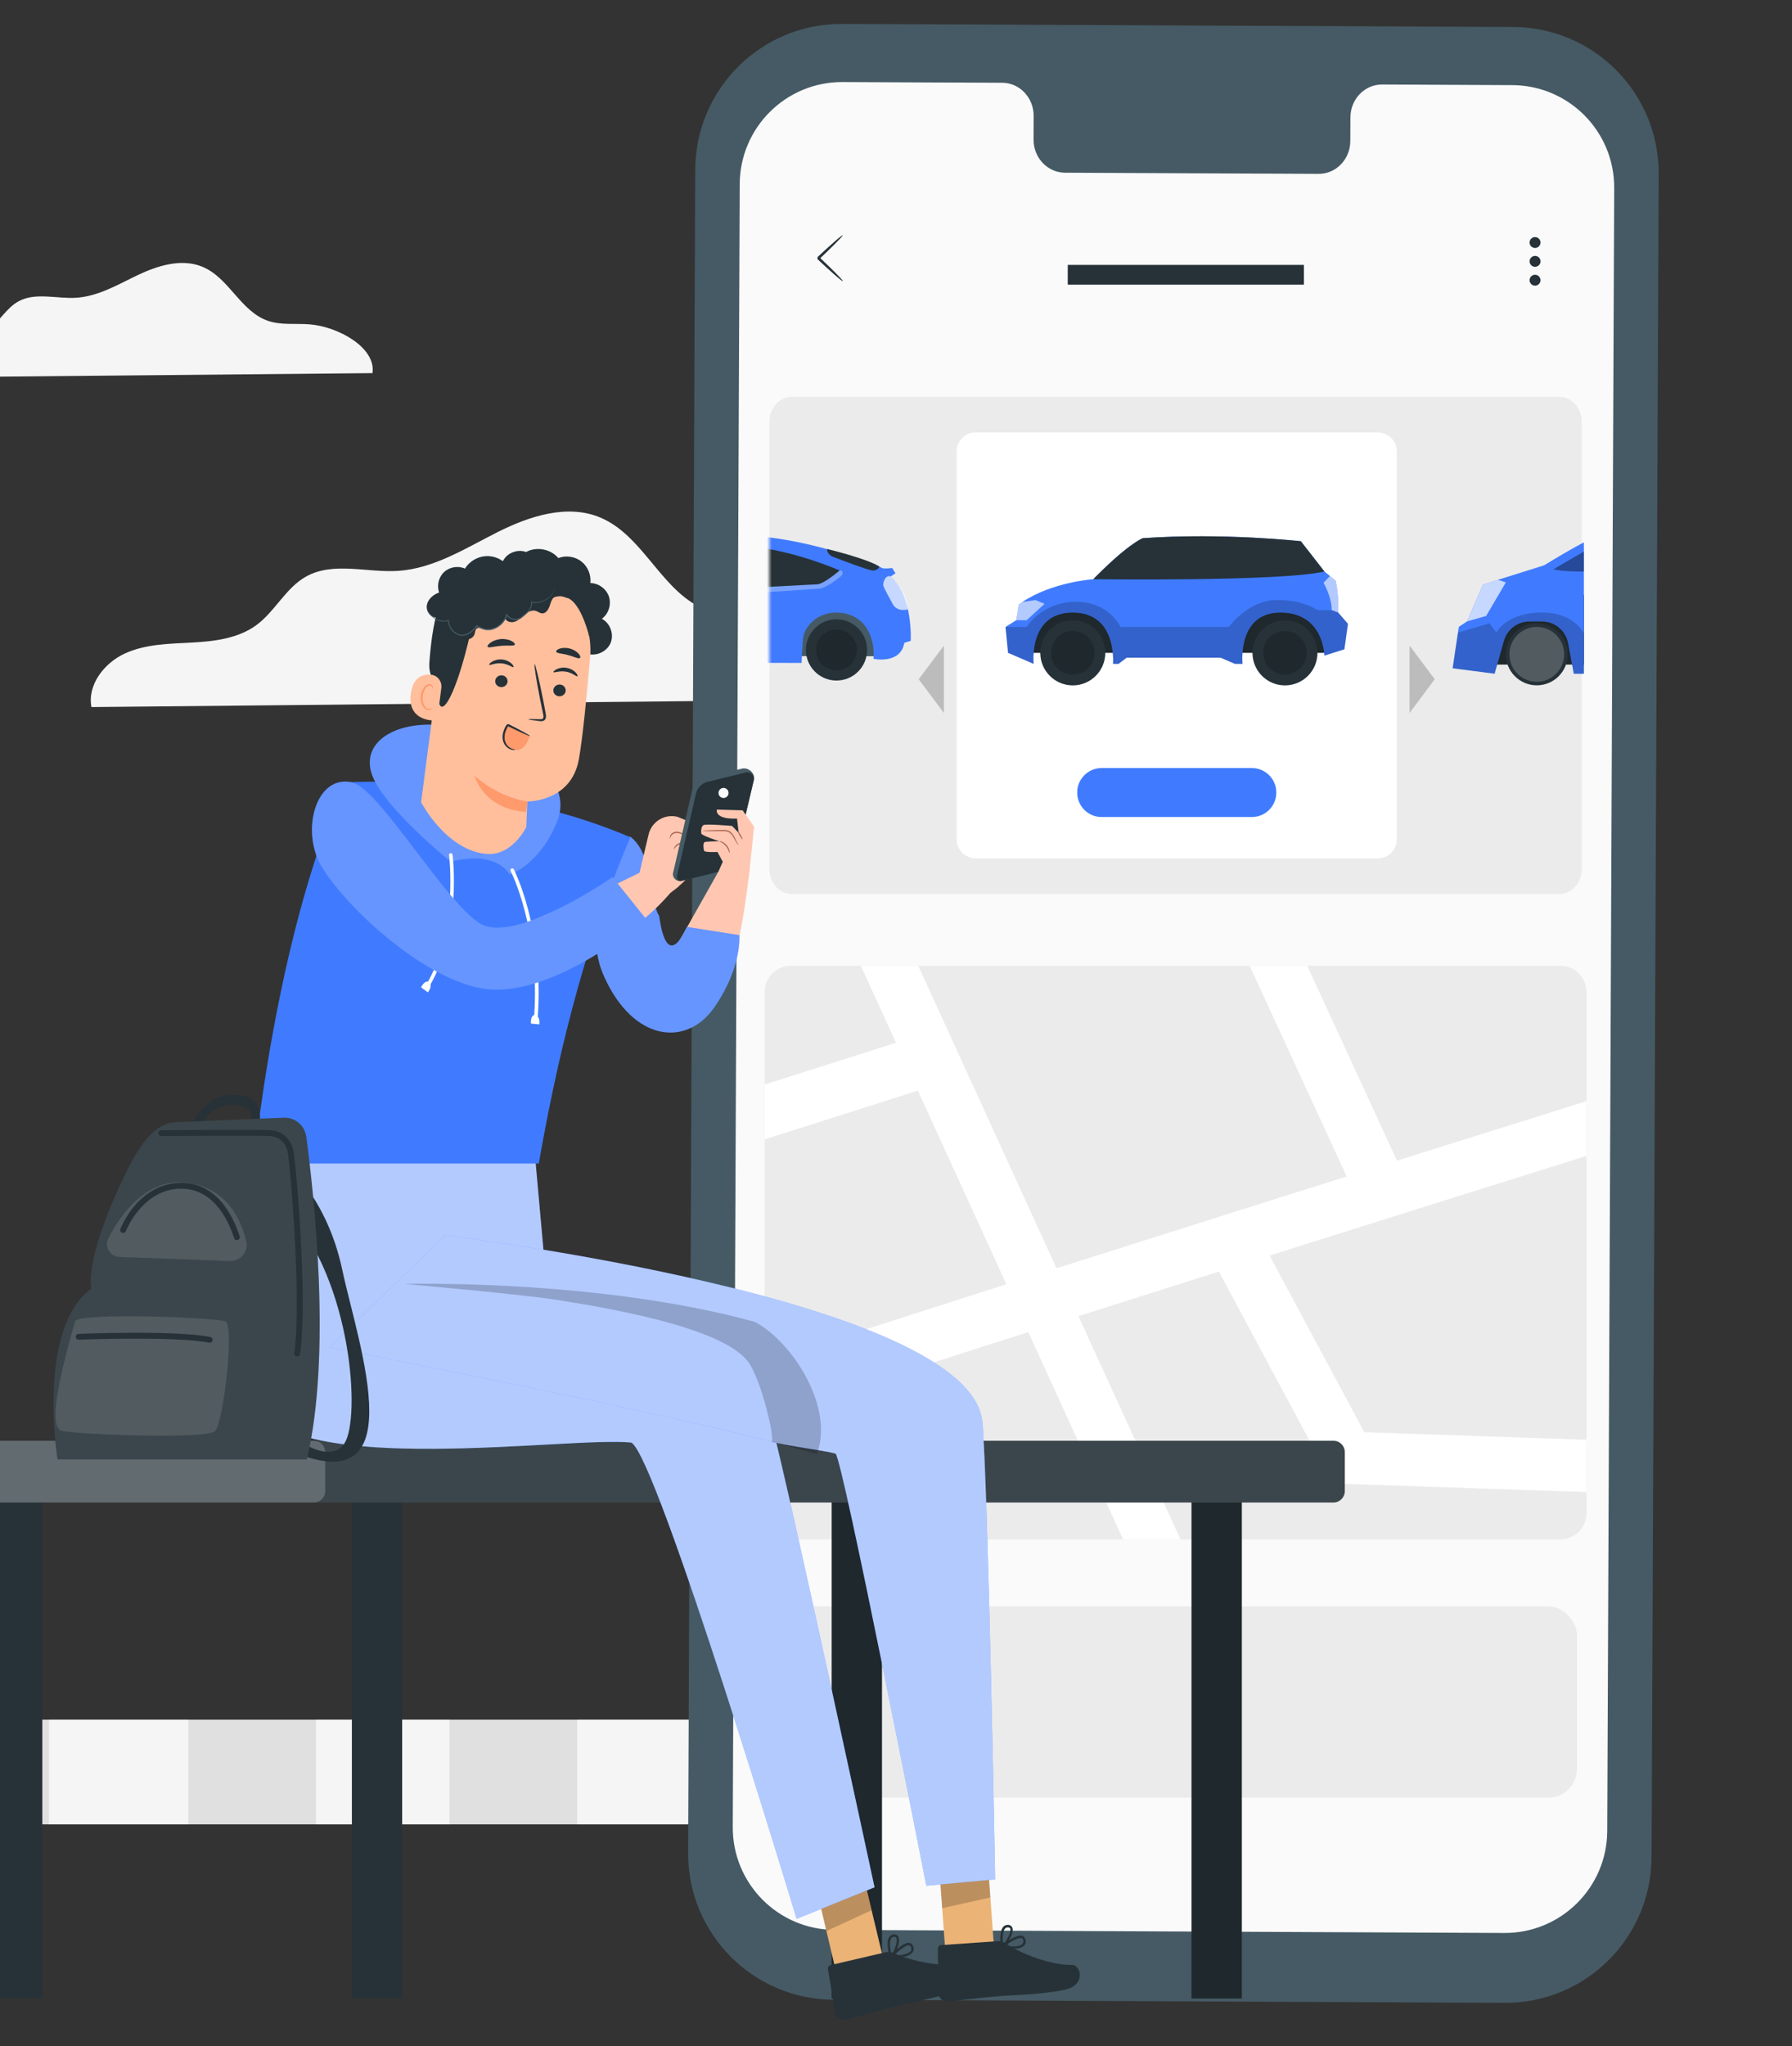 <svg width="375" height="428" viewBox="0 0 375 428" fill="none" xmlns="http://www.w3.org/2000/svg">
<rect x="0" y="0" width="375" height="428" fill="#333333" stroke="none"/>
<path d="M242.688 112.237C243.17 108.698 238.184 105.794 234.431 105.486C232.647 105.341 230.785 105.611 229.088 105.023C225.413 103.74 223.947 99.004 220.368 97.489C217.687 96.361 214.61 97.364 212.006 98.676C209.411 99.978 206.845 101.627 203.942 101.811C201.415 101.975 198.675 101.039 196.467 102.274C194.817 103.19 193.959 105.09 192.444 106.209C190.959 107.299 189.03 107.53 187.188 107.637C185.345 107.733 183.445 107.752 181.767 108.524C180.088 109.296 178.699 111.061 179.056 112.874L242.688 112.247V112.237Z" fill="#F5F5F5"/>
<path d="M258.683 362.656C258.966 359.28 258.503 354.913 254.568 353.612C247.906 351.409 243.958 346.244 244.177 340.408C244.395 334.56 237.387 328.879 232.127 334.354C226.867 339.828 227.574 330.141 220.566 327.784C213.557 325.426 207.616 331.146 209.532 336.363C211.448 341.58 204.529 344.84 196.247 340.408C187.966 335.964 178.848 344.041 180.61 350.366C182.372 356.691 180.931 357.387 175.684 355.287C171.453 353.587 164.522 357.155 163.75 362.668H258.683V362.656Z" fill="#E0E0E0"/>
<path d="M255.514 44.481C255.514 41.337 258.06 38.774 261.211 38.774C261.777 38.774 262.33 38.864 262.844 39.019C262.767 38.452 262.716 37.859 262.716 37.267C262.716 30.594 268.117 25.196 274.766 25.196C275.524 25.196 276.27 25.273 276.99 25.402C278.842 22.362 282.173 20.327 285.98 20.327C291.754 20.327 296.435 24.977 296.512 30.735C296.576 30.735 296.628 30.735 296.692 30.735C302.054 30.735 306.401 35.09 306.401 40.461C306.401 45.833 302.054 50.187 296.692 50.187H261.044C257.97 50.097 255.514 47.585 255.514 44.481Z" fill="#F5F5F5"/>
<path d="M-126.987 364.923V381.592H341.85V364.923C341.85 362.025 339.831 359.693 336.937 359.693H-122.087C-124.981 359.693 -127 362.025 -127 364.923H-126.987Z" fill="#E0E0E0"/>
<path d="M315.127 359.693H285.973V381.592H315.127V359.693Z" fill="#F5F5F5"/>
<path d="M259.25 359.693H231.318V381.592H259.25V359.693Z" fill="#F5F5F5"/>
<path d="M204.595 359.693H175.441V381.592H204.595V359.693Z" fill="#F5F5F5"/>
<path d="M148.718 359.693H120.786V381.592H148.718V359.693Z" fill="#F5F5F5"/>
<path d="M94.063 359.693H66.131V381.592H94.063V359.693Z" fill="#F5F5F5"/>
<path d="M39.408 359.693H10.255V381.592H39.408V359.693Z" fill="#F5F5F5"/>
<path d="M183.196 146.267C184.453 137.152 171.583 129.645 161.913 128.874C157.305 128.505 152.512 129.209 148.138 127.684C138.67 124.383 134.9 112.151 125.649 108.264C118.745 105.348 110.802 107.945 104.099 111.313C97.412 114.681 90.793 118.921 83.302 119.407C76.8 119.826 69.728 117.413 64.048 120.596C59.808 122.959 57.579 127.852 53.675 130.734C49.854 133.549 44.86 134.152 40.117 134.404C35.375 134.655 30.465 134.705 26.141 136.683C21.818 138.66 18.248 143.234 19.137 147.893L183.179 146.267H183.196Z" fill="#F5F5F5"/>
<path d="M77.947 78.046C78.727 72.696 70.737 68.29 64.733 67.838C61.872 67.622 58.896 68.035 56.18 67.14C50.302 65.202 47.961 58.023 42.217 55.742C37.93 54.031 32.999 55.555 28.837 57.532C24.685 59.508 20.575 61.996 15.925 62.282C11.887 62.528 7.497 61.111 3.969 62.98C1.337 64.367 -0.047 67.238 -2.471 68.93C-4.843 70.582 -7.944 70.936 -10.889 71.083C-13.833 71.231 -16.882 71.26 -19.566 72.421C-22.25 73.581 -24.467 76.266 -23.915 79L77.936 78.046H77.947Z" fill="#F5F5F5"/>
<path d="M314.878 418.922L174.448 418.278C157.555 418.204 143.926 404.447 144 387.553L145.49 35.472C145.564 18.567 159.319 4.926 176.223 5L316.653 5.645C333.546 5.719 347.175 19.475 347.101 36.37L345.611 388.461C345.537 405.366 331.782 419.007 314.878 418.922Z" fill="#455A64"/>
<path d="M316.452 17.806L289.226 17.679C285.571 17.658 282.602 20.743 282.591 24.557L282.57 29.491C282.56 33.306 279.58 36.391 275.936 36.37L222.868 36.127C219.212 36.106 216.265 32.999 216.286 29.185L216.307 24.251C216.317 20.437 213.38 17.32 209.725 17.309L200.153 17.267L176.319 17.161C164.486 17.108 154.851 26.66 154.798 38.493L153.34 382.153C153.287 393.987 162.838 403.612 174.66 403.665L314.815 404.31C326.647 404.362 336.283 394.811 336.335 382.977L337.793 39.318C337.846 27.484 328.295 17.859 316.473 17.806H316.452Z" fill="#FAFAFA"/>
<path d="M176.34 58.79C176.234 58.896 173.878 56.846 171.068 54.205C171.068 53.402 171.068 53.983 171.068 53.803H171.078L171.099 53.772L171.131 53.74L171.194 53.676L171.321 53.55L171.585 53.307C171.754 53.148 171.923 52.99 172.092 52.831C172.42 52.525 172.747 52.229 173.064 51.944C173.645 51.426 174.195 50.94 174.723 50.464C175.674 49.63 176.297 49.154 176.35 49.207C176.403 49.26 175.875 49.852 174.987 50.75C174.48 51.246 173.962 51.764 173.413 52.313L172.473 53.222L171.966 53.697L171.712 53.941L171.585 54.067L171.522 54.131L171.49 54.162H171.469V54.184H171.459C171.459 54.014 171.459 54.585 171.459 53.793C174.269 56.445 176.466 58.674 176.361 58.78L176.34 58.79Z" fill="#263238"/>
<path d="M322.368 50.728C322.368 51.362 321.851 51.87 321.227 51.87C320.604 51.87 320.086 51.352 320.086 50.728C320.086 50.105 320.604 49.587 321.227 49.587C321.851 49.587 322.368 50.105 322.368 50.728Z" fill="#263238"/>
<path d="M322.041 53.856C322.485 54.3 322.485 55.029 322.041 55.473C321.597 55.917 320.868 55.917 320.425 55.473C319.981 55.029 319.981 54.3 320.425 53.856C320.868 53.413 321.597 53.413 322.041 53.856Z" fill="#263238"/>
<path d="M322.368 58.611C322.368 59.245 321.851 59.752 321.227 59.752C320.604 59.752 320.086 59.234 320.086 58.611C320.086 57.987 320.604 57.47 321.227 57.47C321.851 57.47 322.368 57.987 322.368 58.611Z" fill="#263238"/>
<path d="M272.861 55.409H223.438V59.53H272.861V55.409Z" fill="#263238"/>
<path d="M332 207.509V316.48C332 319.53 329.53 322 326.491 322H165.52C162.47 322 160 319.53 160 316.48V207.509C160 204.47 162.47 202 165.52 202H326.491C329.53 202 332 204.47 332 207.509Z" fill="#EBEBEB"/>
<path d="M332 241.774C310.061 248.638 287.412 255.754 265.681 262.618L285.499 299.572L332 301.146V312.087L278.842 310.283L255.067 265.973C244.945 269.176 235.096 272.301 225.674 275.285L247.044 322H235.031L215.18 278.63C192.848 285.745 173.598 291.954 160 296.435V284.937C164.001 283.625 168.472 282.16 173.369 280.575C183.753 277.209 196.204 273.209 210.6 268.618L192.083 228.123L160 238.32V226.855L187.503 218.111L180.135 202H192.148L221.094 265.274C232.484 261.656 244.934 257.71 258.412 253.458C266.25 250.988 274.087 248.507 281.816 246.081L261.506 202H273.552L292.331 242.769C306.454 238.331 319.954 234.101 332 230.32V241.774Z" fill="white"/>
<rect x="159" y="336" width="171" height="40" rx="6" fill="#EBEBEB"/>
<path d="M326.279 83H165.721C163.114 83 161 85.348 161 88.245V181.755C161 184.652 163.114 187 165.721 187H326.279C328.886 187 331 184.652 331 181.755V88.245C331 85.348 328.886 83 326.279 83Z" fill="#EBEBEB"/>
<path d="M288.357 90.463H204.135C201.958 90.463 200.193 92.231 200.193 94.411V175.578C200.193 177.759 201.958 179.527 204.135 179.527H288.357C290.534 179.527 292.299 177.759 292.299 175.578V94.411C292.299 92.231 290.534 90.463 288.357 90.463Z" fill="white"/>
<path d="M213.416 136.546H277.69L276.401 125.003L257.882 121.033L240.674 124.038L219.946 126.077L214.802 131.979L213.416 136.546Z" fill="#263238"/>
<path opacity="0.2" d="M213.416 136.546H277.69L276.401 125.003L257.882 121.033L240.674 124.038L219.946 126.077L214.802 131.979L213.416 136.546Z" fill="black"/>
<path d="M231.296 136.546C231.296 140.311 228.252 143.359 224.495 143.359C220.737 143.359 217.694 140.311 217.694 136.546C217.694 132.782 220.737 129.734 224.495 129.734C228.252 129.734 231.296 132.782 231.296 136.546Z" fill="#263238"/>
<path opacity="0.2" d="M224.494 141.103C227.006 141.103 229.043 139.063 229.043 136.547C229.043 134.03 227.006 131.99 224.494 131.99C221.982 131.99 219.946 134.03 219.946 136.547C219.946 139.063 221.982 141.103 224.494 141.103Z" fill="black"/>
<path d="M275.697 136.546C275.697 140.311 272.654 143.359 268.896 143.359C265.138 143.359 262.095 140.311 262.095 136.546C262.095 132.782 265.138 129.734 268.896 129.734C272.654 129.734 275.697 132.782 275.697 136.546Z" fill="#263238"/>
<path opacity="0.2" d="M268.896 141.103C271.408 141.103 273.444 139.063 273.444 136.547C273.444 134.03 271.408 131.99 268.896 131.99C266.384 131.99 264.347 134.03 264.347 136.547C264.347 139.063 266.384 141.103 268.896 141.103Z" fill="black"/>
<path d="M282.076 130.482L281.329 135.808L277.148 137.131C277.148 137.131 277.04 128.127 267.943 128.127C258.846 128.127 260.016 138.856 260.016 138.856H258.424L255.424 137.565H235.779L234.068 138.856H232.909C232.909 138.856 233.873 128.127 224.495 128.127C215.116 128.127 216.308 138.856 216.308 138.856L210.947 136.546L210.416 131.132L212.658 129.733L213.199 126.446C213.438 126.262 213.687 126.088 213.936 125.925C220.206 121.716 228.783 121.152 228.783 121.152C236.158 113.634 239.147 112.571 239.147 112.571C256.074 111.389 272.221 113.211 272.221 113.211L277.148 119.536L278.307 120.479L279.509 121.467C280.256 124.906 280.04 128.127 280.04 128.127L282.076 130.482Z" fill="#407BFF"/>
<path opacity="0.6" d="M218.592 126.294L214.834 129.733H212.658L213.199 126.446C213.437 126.262 213.687 126.088 213.936 125.926L216.665 125.513L218.592 126.294Z" fill="white"/>
<path opacity="0.6" d="M280.039 128.128L278.675 127.618C278.675 124.765 276.964 121.901 276.964 121.901L278.307 120.48L279.509 121.467C280.256 124.906 280.039 128.128 280.039 128.128Z" fill="white"/>
<path d="M277.148 119.536C268.235 121.673 228.783 121.152 228.783 121.152C229.01 120.924 229.227 120.697 229.454 120.48C233.515 116.401 236.158 114.383 237.642 113.418C238.67 112.734 239.147 112.571 239.147 112.571C256.074 111.389 272.221 113.211 272.221 113.211L277.148 119.536Z" fill="#263238"/>
<path opacity="0.2" d="M282.076 130.482L281.329 135.809L277.148 137.132C277.148 137.132 277.04 128.128 267.943 128.128C258.846 128.128 260.016 138.857 260.016 138.857H258.424L255.424 137.566H235.779L234.068 138.857H232.909C232.909 138.857 233.873 128.128 224.495 128.128C215.116 128.128 216.308 138.857 216.308 138.857L210.947 136.546L210.416 131.133H214.835C214.835 131.133 218.051 125.872 225.123 125.872C232.195 125.872 234.469 131.133 234.469 131.133H257.146C257.146 131.133 261.001 125.796 266.676 125.514C272.351 125.232 275.697 127.618 275.697 127.618H278.675L280.04 128.128L282.076 130.482Z" fill="black"/>
<path d="M331.448 124.439V138.998H309.269C309.269 138.998 310.742 134.018 311.89 130.634C312.453 128.952 312.941 127.65 313.125 127.553C316.059 125.947 322.947 124.982 331.448 124.439Z" fill="#263238"/>
<path opacity="0.2" d="M331.448 124.439V138.998H309.269C309.269 138.998 310.742 134.018 311.89 130.634C312.453 128.952 312.941 127.65 313.125 127.553C316.059 125.947 322.947 124.982 331.448 124.439Z" fill="black"/>
<path d="M321.593 143.348C325.17 143.348 328.069 140.443 328.069 136.86C328.069 133.277 325.17 130.373 321.593 130.373C318.016 130.373 315.117 133.277 315.117 136.86C315.117 140.443 318.016 143.348 321.593 143.348Z" fill="#263238"/>
<path opacity="0.2" d="M321.593 142.599C324.757 142.599 327.322 140.029 327.322 136.86C327.322 133.69 324.757 131.121 321.593 131.121C318.429 131.121 315.864 133.69 315.864 136.86C315.864 140.029 318.429 142.599 321.593 142.599Z" fill="white"/>
<path d="M323.12 118.245C326.293 116.303 329.033 114.719 331.448 113.439V140.918H329.336L328.979 138.997L328.156 134.56C327.669 131.903 325.362 129.983 322.665 129.983H320.077C317.576 129.983 315.388 131.642 314.706 134.051L313.309 138.997L312.767 140.918L303.984 139.778L305.1 132.304L305.273 131.122L306.984 129.983L310.341 122.259L313.46 121.282L323.12 118.245Z" fill="#407BFF"/>
<path opacity="0.7" d="M315.117 121.825L310.991 128.833L306.995 129.983L310.352 122.259L313.471 121.282C314.446 121.565 315.117 121.825 315.117 121.825Z" fill="white"/>
<path opacity="0.4" d="M331.448 115.359V119.547C329.163 119.579 326.932 119.46 325.015 119.113C325.015 119.113 328.113 117.258 331.448 115.359Z" fill="black"/>
<path opacity="0.2" d="M331.448 132.478V140.918H329.336L328.979 138.998L328.156 134.561C327.669 131.903 325.362 129.983 322.665 129.983H320.077C317.576 129.983 315.388 131.643 314.706 134.051L313.309 138.998L312.767 140.918L303.984 139.779L305.1 132.305L311.695 130.374L311.89 130.634L313.125 132.272C313.125 132.272 315.28 128.117 322.633 128.117C328.503 128.117 330.777 131.231 331.448 132.478Z" fill="black"/>
<path d="M261.976 170.891H230.527C227.701 170.891 225.416 168.602 225.416 165.771C225.416 162.94 227.701 160.651 230.527 160.651H261.976C264.803 160.651 267.088 162.94 267.088 165.771C267.088 168.602 264.803 170.891 261.976 170.891Z" fill="#407BFF"/>
<mask id="mask0_2_1844" style="mask-type:alpha" maskUnits="userSpaceOnUse" x="161" y="101" width="170" height="83">
<path d="M326.279 101H165.721C163.114 101 161 102.874 161 105.186V179.814C161 182.126 163.114 184 165.721 184H326.279C328.886 184 331 182.126 331 179.814V105.186C331 102.874 328.886 101 326.279 101Z" fill="white"/>
</mask>
<g mask="url(#mask0_2_1844)">
<path d="M111.195 137.148L182.962 137.261L182.978 126.64L111.212 126.527L111.195 137.148Z" fill="#455A64"/>
<path d="M186.716 118.815C186.716 118.815 184.92 119.016 184.602 118.812C183.881 118.347 168.173 112.018 154.675 112C143.85 111.985 134.103 114.858 124.621 121.186C124.621 121.186 113.077 122.46 108.568 125.839C107.513 126.451 105.362 128.86 106.183 134.337C106.705 137.831 109.306 137.978 112.858 137.899C112.858 137.899 111.536 127.29 120.992 128.101C129.026 128.791 127.488 138.598 127.488 138.598L167.742 138.66C167.742 138.66 167.919 134.304 168.089 133.248C168.43 131.134 171.057 127.671 175.962 128.185C181.341 128.75 183.131 133.659 182.787 137.802C182.787 137.802 188.462 139.029 189.229 134.463L190.582 134.042C190.582 134.042 191.103 124.572 186.375 120.589L187.391 119.914L186.716 118.813V118.815Z" fill="#407BFF"/>
<path d="M184.039 118.512C184.039 118.512 183.703 119.425 182.55 119.323C181.61 119.24 176.237 117.205 174.28 116.454C173.719 116.238 173.271 115.782 173.11 115.201C173.072 115.057 173.055 114.924 173.084 114.827C173.084 114.827 181.435 116.832 184.039 118.512Z" fill="#263238"/>
<g opacity="0.3">
<path d="M176.078 119.323C176.078 119.323 176.645 119.815 176.077 120.398C175.509 120.979 172.793 122.999 171.532 123.12C170.272 123.242 131.991 125.799 129.722 125.15C127.453 124.501 126.131 123.352 126.699 122.696L127.728 122.356L145.776 122.725L176.08 119.323H176.078Z" fill="white"/>
</g>
<g opacity="0.7">
<path d="M190.005 127.464C190.005 127.464 187.776 128.124 186.825 126.367C185.875 124.609 184.824 122.751 184.824 122.35C184.824 121.845 185.184 120.228 186.376 120.557C186.376 120.557 189.689 123.196 190.005 127.464Z" fill="white"/>
</g>
<path d="M175.7 119.323C175.7 119.323 172.353 122.236 170.903 122.233C169.453 122.232 131.235 124.551 129.534 123.863C127.833 123.175 126.948 122.612 126.948 122.612C126.948 122.612 139.419 113.63 153.952 114.062C164.617 114.378 175.7 119.322 175.7 119.322V119.323Z" fill="#263238"/>
<path d="M179.575 140.471C182.076 137.97 182.076 133.916 179.575 131.415C177.074 128.914 173.019 128.914 170.518 131.415C168.018 133.916 168.018 137.97 170.518 140.471C173.019 142.972 177.074 142.972 179.575 140.471Z" fill="#263238"/>
<path d="M175.054 131.678C172.698 131.675 170.79 133.583 170.785 135.939C170.781 138.289 172.683 140.203 175.039 140.208C177.396 140.211 179.304 138.303 179.309 135.953C179.312 133.597 177.41 131.683 175.054 131.679V131.678ZM171.631 135.941C171.634 134.054 173.165 132.521 175.052 132.524C176.939 132.527 178.465 134.065 178.462 135.952C178.459 137.839 176.928 139.365 175.041 139.362C173.154 139.359 171.628 137.828 171.631 135.941Z" fill="#1E282D"/>
<path d="M175.052 132.522C173.165 132.519 171.634 134.053 171.631 135.938C171.628 137.825 173.156 139.356 175.041 139.36C176.928 139.363 178.459 137.835 178.462 135.95C178.465 134.064 176.938 132.525 175.052 132.522Z" fill="#1E282D"/>
</g>
<path opacity="0.2" d="M192.251 142.074L197.525 149.126V135.034L192.251 142.074Z" fill="black"/>
<path opacity="0.2" d="M300.24 142.074L294.966 135.034V149.126L300.24 142.074Z" fill="black"/>
<path d="M184.562 307.805H174.044V418.01H184.562V307.805Z" fill="#263238"/>
<path opacity="0.2" d="M184.562 307.805H174.044V418.01H184.562V307.805Z" fill="black"/>
<path d="M259.863 307.805H249.344V418.01H259.863V307.805Z" fill="#263238"/>
<path opacity="0.2" d="M259.863 307.805H249.344V418.01H259.863V307.805Z" fill="black"/>
<path d="M84.156 307.805H73.638V418.01H84.156V307.805Z" fill="#263238"/>
<path d="M8.855 307.805H-1.664V418.01H8.855V307.805Z" fill="#263238"/>
<path d="M281.419 303.73V311.881C281.419 313.196 280.365 314.266 279.052 314.266H-11.619C-12.932 314.266 -14 313.196 -14 311.881V303.73C-14 302.429 -12.932 301.359 -11.619 301.359H279.052C280.365 301.359 281.419 302.429 281.419 303.73Z" fill="#263238"/>
<path opacity="0.1" d="M281.419 303.73V311.881C281.419 313.196 280.365 314.266 279.052 314.266H-11.619C-12.932 314.266 -14 313.196 -14 311.881V303.73C-14 302.429 -12.932 301.359 -11.619 301.359H279.052C280.365 301.359 281.419 302.429 281.419 303.73Z" fill="white"/>
<path opacity="0.2" d="M68.053 303.73V311.881C68.053 313.196 67 314.266 65.687 314.266H-11.619C-12.932 314.266 -14 313.196 -14 311.881V303.73C-14 302.429 -12.932 301.359 -11.619 301.359H65.687C67 301.359 68.053 302.429 68.053 303.73Z" fill="white"/>
<path d="M137.883 204.379L150.405 182.193L156.908 181.35C156.908 181.35 155.4 196.825 152.587 203.324C152.587 203.324 150.283 211.043 141.859 211.157C133.436 211.272 137.886 204.387 137.886 204.387L137.883 204.379Z" fill="#FFC7B1"/>
<path d="M131.774 174.917C136.808 178.528 135.947 188.652 137.928 191.546C139.665 204.021 143.718 193.863 143.718 193.863L154.721 195.6C154.721 195.6 155.348 202.226 149.509 210.656C143.671 219.101 132.549 217.856 126.442 204.309C120.336 190.762 131.789 174.917 131.789 174.917H131.774Z" fill="#407BFF"/>
<path d="M131.774 174.917C136.808 178.528 135.947 188.652 137.928 191.546C139.665 204.021 143.718 193.863 143.718 193.863L154.721 195.6C154.721 195.6 155.348 202.226 149.509 210.656C143.671 219.101 132.549 217.856 126.442 204.309C120.336 190.762 131.789 174.917 131.789 174.917H131.774Z" fill="white" fill-opacity="0.2"/>
<path d="M197.963 410.141L208.017 407.38L206.215 382.823L196.191 385.598L197.963 410.141Z" fill="#EBB376"/>
<path d="M208.627 406.037L196.98 406.843C196.578 406.843 196.25 407.186 196.265 407.604L196.34 416.899C196.414 417.899 197.278 418.674 198.276 418.615C202.342 418.272 204.263 417.899 209.387 417.496C212.529 417.272 218.77 417.123 223.03 416.123C227.289 415.138 226.187 410.946 224.311 410.991C219.827 411.065 213.557 408.604 210.474 406.5C209.938 406.142 209.297 405.978 208.642 406.023L208.627 406.037Z" fill="#263238"/>
<path d="M212.425 407.559C211.487 407.604 210.548 407.544 209.625 407.38C209.536 407.38 209.446 407.305 209.431 407.216C209.417 407.126 209.431 407.022 209.506 406.962C209.819 406.709 212.634 404.501 213.929 404.903C214.227 405.008 214.466 405.247 214.54 405.56C214.749 406.022 214.659 406.56 214.332 406.932C213.795 407.38 213.11 407.604 212.41 407.574L212.425 407.559ZM213.795 405.396C213.095 405.172 211.427 406.172 210.28 407.022C212.157 407.261 213.527 407.112 213.974 406.589C214.168 406.336 214.212 406.007 214.093 405.709C214.063 405.56 213.944 405.441 213.795 405.396Z" fill="#263238"/>
<path d="M209.685 407.38C209.685 407.38 209.625 407.409 209.581 407.394C209.506 407.365 209.461 407.29 209.432 407.215C209.432 407.126 208.97 404.112 209.938 403.023C210.206 402.74 210.564 402.59 210.951 402.62C211.383 402.605 211.755 402.889 211.874 403.292C212.187 404.411 210.787 406.693 209.804 407.38C209.759 407.394 209.715 407.394 209.67 407.38H209.685ZM210.832 403.142C210.638 403.142 210.459 403.247 210.325 403.396C209.744 404.038 209.789 405.768 209.878 406.738C210.712 405.917 211.591 404.202 211.427 403.456C211.398 403.321 211.293 403.157 210.951 403.142H210.832Z" fill="#263238"/>
<path opacity="0.2" d="M196.191 385.597L206.215 382.837L207.242 396.876L197.159 399.129L196.191 385.597Z" fill="black"/>
<path d="M184.842 409.781L175.354 414.108L172.941 403.903L169.694 390.177L179.152 385.835L182.399 399.547L184.842 409.781Z" fill="#EBB376"/>
<path opacity="0.2" d="M182.399 399.547L172.941 403.903L169.694 390.177L179.152 385.835L182.399 399.547Z" fill="black"/>
<path d="M185.229 408.365L173.85 411.021C173.447 411.096 173.179 411.484 173.254 411.886L174.803 421.047C175.026 422.032 176.009 422.643 176.992 422.435C180.954 421.435 182.786 420.764 187.776 419.555C190.844 418.824 196.98 417.69 201.031 416.034C205.082 414.378 203.325 410.424 201.478 410.767C197.069 411.558 190.486 410.126 187.105 408.544C186.51 408.276 185.854 408.216 185.229 408.365Z" fill="#263238"/>
<path d="M189.22 409.26C188.297 409.454 187.374 409.543 186.435 409.528C186.346 409.528 186.256 409.484 186.212 409.394C186.182 409.305 186.197 409.2 186.242 409.125C186.51 408.827 188.923 406.186 190.293 406.38C190.606 406.425 190.874 406.634 190.993 406.932C191.261 407.35 191.276 407.887 191.008 408.32C190.546 408.842 189.92 409.185 189.22 409.26ZM190.233 406.902C189.503 406.798 188.029 408.036 187.016 409.066C188.908 409.006 190.233 408.633 190.606 408.051C190.754 407.768 190.74 407.44 190.576 407.171C190.516 407.022 190.382 406.917 190.233 406.902Z" fill="#263238"/>
<path d="M186.48 409.514C186.48 409.514 186.42 409.559 186.391 409.559C186.316 409.529 186.257 409.484 186.212 409.409C186.197 409.32 185.274 406.426 186.048 405.187C186.257 404.874 186.599 404.665 186.986 404.62C187.403 404.531 187.835 404.754 188.014 405.142C188.491 406.187 187.478 408.678 186.614 409.499C186.569 409.529 186.525 409.529 186.48 409.529V409.514ZM186.927 405.142C186.733 405.187 186.569 405.306 186.48 405.471C186.003 406.202 186.316 407.888 186.569 408.842C187.269 407.903 187.865 406.067 187.582 405.366C187.523 405.232 187.403 405.083 187.061 405.127H186.942L186.927 405.142Z" fill="#263238"/>
<path d="M114.527 270.358L111.474 236.431L54.921 237.759C54.921 237.759 48.219 285.024 53.089 293.708C61.772 309.209 118.787 300.406 132.117 301.734C137.553 304.644 166.701 401.352 166.701 401.352L183.01 394.758C183.01 394.758 165.464 313.133 161.473 297.751C155.917 276.371 133.264 276.744 114.542 270.343L114.527 270.358Z" fill="#407BFF"/>
<path opacity="0.6" d="M114.527 270.358L111.474 236.431L54.921 237.759C54.921 237.759 48.219 285.024 53.089 293.708C61.772 309.209 118.787 300.406 132.117 301.734C137.553 304.644 166.701 401.352 166.701 401.352L183.01 394.758C183.01 394.758 165.464 313.133 161.473 297.751C155.917 276.371 133.264 276.744 114.542 270.343L114.527 270.358Z" fill="white"/>
<path d="M208.24 393.101L193.853 394.429C193.853 394.429 176.203 304.419 174.848 304.046C172.39 303.345 165.241 302.539 161.398 301.54C134.694 294.587 68.951 281.786 68.951 281.786L93.199 258.392C93.199 258.392 203.131 271.611 205.574 297.452C206.751 309.88 208.255 393.101 208.255 393.101H208.24Z" fill="#407BFF"/>
<path opacity="0.6" d="M208.24 393.101L193.853 394.429C193.853 394.429 176.203 304.419 174.848 304.046C172.39 303.345 165.241 302.539 161.398 301.54C134.694 294.587 68.951 281.786 68.951 281.786L93.199 258.392C93.199 258.392 203.131 271.611 205.574 297.452C206.751 309.88 208.255 393.101 208.255 393.101H208.24Z" fill="white"/>
<path opacity="0.2" d="M170.945 304.122C168.488 303.421 165.226 302.555 161.383 301.556C162.441 302.123 159.358 288.098 156.275 284.473C150.153 277.252 125.593 273.343 116.791 271.925C109.418 270.747 84.709 268.554 84.709 268.554C84.709 268.554 125.099 267.459 158 276.5C165.766 280.68 174.594 294.185 170.96 304.122H170.945Z" fill="black"/>
<path d="M112.754 243.369C116.061 224.376 121.631 198.923 131.923 175.126C126.501 172.829 120.931 170.934 115.242 169.457C106.931 167.204 98.501 165.429 89.996 164.146C84.113 163.519 78.185 163.355 72.272 163.653C72.272 163.653 59.523 187.51 53.059 243.369H112.754Z" fill="#407BFF"/>
<path d="M94.346 180.245C94.346 180.245 79.511 168.384 77.635 161.371C75.758 154.359 84.471 149.63 96.684 152.33C108.897 155.031 120.202 162.729 116.597 171.8C112.993 180.871 106.678 182.93 106.678 182.93C106.678 182.93 104.056 177.723 94.346 180.245Z" fill="#407BFF"/>
<path d="M124.609 186.804L127.504 185.646L133.83 182.554L135.725 174.538C136.026 173.285 136.794 172.199 137.871 171.498C139.015 170.755 140.418 170.521 141.746 170.838L147.232 173.085C147.691 173.268 148.042 173.661 148.133 174.145C148.209 174.554 148.108 174.947 147.407 174.888C146.046 174.78 143.207 174.479 143.207 174.479L144.501 179.047C144.844 180.241 144.71 181.527 144.134 182.629L143.307 184.207L141.746 185.646L140.244 186.804C140.244 186.804 131.288 197.762 121.134 198.965C115.03 199.691 110.132 194.332 110.132 194.332L111.869 192.358L124.609 186.804Z" fill="#FFC7B1"/>
<path d="M143.374 174.796C143.374 174.796 143.232 174.604 142.923 174.395C142.614 174.195 142.121 173.936 141.512 173.961C140.885 173.995 140.426 174.404 140.268 174.763C140.101 175.139 140.209 175.389 140.234 175.381C140.284 175.381 140.251 175.139 140.435 174.855C140.61 174.579 141.019 174.262 141.528 174.237C142.046 174.212 142.505 174.412 142.831 174.571C143.157 174.729 143.357 174.838 143.374 174.805V174.796Z" fill="#AA6550"/>
<path d="M141.028 177.644C141.028 177.644 141.145 177.494 141.329 177.268C141.504 177.051 141.796 176.775 142.189 176.625C142.581 176.467 142.982 176.467 143.257 176.508C143.541 176.55 143.708 176.608 143.733 176.575C143.75 176.55 143.6 176.416 143.299 176.316C143.007 176.224 142.548 176.191 142.088 176.366C141.629 176.55 141.32 176.884 141.17 177.16C141.011 177.435 140.995 177.627 141.028 177.644Z" fill="#AA6550"/>
<path opacity="0.2" d="M94.346 180.245C94.346 180.245 79.511 168.384 77.635 161.371C75.758 154.359 84.471 149.63 96.684 152.33C108.897 155.031 120.202 162.729 116.597 171.8C112.993 180.871 106.678 182.93 106.678 182.93C106.678 182.93 104.056 177.723 94.346 180.245Z" fill="white"/>
<path d="M102.952 143.699C100.689 151.86 95.797 165.447 88.126 167.804C88.126 167.804 93.316 177.835 101.776 178.611C107.153 179.103 110.131 173.016 110.131 173.016C104.65 171.986 106.736 167.958 111.07 162.915L102.952 143.714V143.699Z" fill="#FFBF9D"/>
<path opacity="0.2" d="M107.363 150.644L112.159 162.012C111.131 163.176 110.208 164.429 109.403 165.757C104.012 166.16 100.139 157.596 101.465 154.12C101.941 152.688 106.41 151.807 107.378 150.644H107.363Z" fill="black"/>
<path d="M112.159 212.903H112.129C111.92 212.903 111.771 212.709 111.786 212.501C113.022 194.224 106.916 182.288 106.856 182.184C106.767 182.005 106.827 181.781 107.02 181.677C107.199 181.587 107.422 181.647 107.527 181.841C107.586 181.96 113.797 194.06 112.546 212.56C112.546 212.754 112.367 212.903 112.173 212.903H112.159Z" fill="white"/>
<path d="M89.594 206.399C89.594 206.399 89.46 206.384 89.401 206.354C89.222 206.25 89.163 206.026 89.267 205.847C95.954 194.463 93.988 179.036 93.973 178.872C93.944 178.663 94.093 178.484 94.286 178.454C94.48 178.425 94.673 178.574 94.703 178.768C94.718 178.932 96.714 194.598 89.907 206.22C89.833 206.339 89.714 206.399 89.58 206.399H89.594Z" fill="white"/>
<path d="M111.875 212.277C111.875 212.277 113.067 212.337 112.858 214.276L111.116 214.097C111.116 214.097 110.922 212.471 111.875 212.277Z" fill="white"/>
<path d="M89.713 205.34C89.713 205.34 90.711 206.011 89.535 207.563L88.12 206.519C88.12 206.519 88.775 205.027 89.713 205.34Z" fill="white"/>
<path d="M73.688 163.668C79.422 164.996 93.169 188.808 100.512 193.194C107.855 197.581 128.17 183.467 128.17 183.467L135.126 192.135C135.126 192.135 118.668 206.667 104.265 207.01C89.863 207.353 69.443 186.958 66.405 179.468C63.366 171.994 66.717 162.042 73.688 163.653V163.668Z" fill="#407BFF"/>
<path opacity="0.2" d="M73.688 163.668C79.422 164.996 93.169 188.808 100.512 193.194C107.855 197.581 128.17 183.467 128.17 183.467L135.126 192.135C135.126 192.135 118.668 206.667 104.265 207.01C89.863 207.353 69.443 186.958 66.405 179.468C63.366 171.994 66.717 162.042 73.688 163.653V163.668Z" fill="white"/>
<path d="M123.014 136.775C124.884 137.312 127.075 136.235 127.799 134.425C128.523 132.615 127.671 130.326 125.947 129.426C127.34 128.405 127.964 126.466 127.438 124.819C126.909 123.181 125.261 121.965 123.534 121.953C123.743 120.262 123.01 118.489 121.667 117.441C120.324 116.394 118.425 116.106 116.836 116.725C115.246 114.827 112.274 114.265 110.102 115.457C108.52 114.879 106.601 115.453 105.594 116.793C104.586 118.134 104.564 120.137 105.551 121.496" fill="#263238"/>
<path d="M121.13 158.851C121.911 154.55 122.795 145.563 123.495 137.416C124.251 128.663 118.158 120.791 109.491 119.337L108.633 119.193C99.259 118.173 93.152 125.57 92.392 134.968L88.126 167.804L110.132 173.016L110.351 167.65C110.351 167.65 119.512 167.767 121.126 158.859L121.13 158.851Z" fill="#FFBF9D"/>
<path d="M110.431 167.645C110.431 167.645 104.677 167.028 99.314 162.253C99.314 162.253 100.981 169.137 110.029 169.834L110.439 167.649L110.431 167.645Z" fill="#FF9A6C"/>
<path d="M118.369 144.554C118.283 145.233 117.634 145.711 116.923 145.63C116.213 145.549 115.709 144.938 115.804 144.263C115.891 143.584 116.54 143.106 117.25 143.187C117.961 143.267 118.464 143.879 118.369 144.554Z" fill="#263238"/>
<path d="M120.842 141.458C120.655 141.601 119.812 140.719 118.439 140.491C117.073 140.247 115.945 140.781 115.826 140.585C115.765 140.501 115.979 140.225 116.471 139.98C116.954 139.731 117.748 139.548 118.594 139.696C119.449 139.848 120.117 140.278 120.471 140.671C120.834 141.068 120.929 141.389 120.845 141.45L120.842 141.458Z" fill="#263238"/>
<path d="M106.206 142.633C106.119 143.311 105.47 143.789 104.76 143.708C104.049 143.628 103.546 143.016 103.641 142.341C103.727 141.662 104.376 141.184 105.086 141.265C105.797 141.346 106.3 141.957 106.206 142.633Z" fill="#263238"/>
<path d="M107.454 139.528C107.28 139.686 106.369 138.872 104.979 138.753C103.599 138.609 102.52 139.232 102.386 139.049C102.313 138.97 102.507 138.675 102.984 138.395C103.453 138.111 104.216 137.866 105.082 137.945C105.948 138.025 106.644 138.409 107.029 138.777C107.426 139.139 107.541 139.459 107.454 139.528Z" fill="#263238"/>
<path d="M110.577 150.458C110.581 150.382 111.465 150.372 112.872 150.431C113.228 150.457 113.574 150.44 113.672 150.211C113.793 149.972 113.713 149.571 113.61 149.13C113.424 148.229 113.228 147.284 113.024 146.287C112.222 142.25 111.712 138.955 111.874 138.918C112.031 138.888 112.813 142.134 113.615 146.172C113.803 147.161 113.984 148.119 114.158 149.025C114.22 149.448 114.377 149.941 114.111 150.428C113.975 150.679 113.684 150.816 113.451 150.842C113.214 150.876 113.016 150.841 112.84 150.823C111.439 150.661 110.577 150.525 110.581 150.449L110.577 150.458Z" fill="#263238"/>
<path d="M107.743 134.815C107.602 135.19 106.368 134.953 104.889 135.087C103.416 135.184 102.218 135.611 102.037 135.263C101.955 135.092 102.178 134.752 102.675 134.403C103.16 134.059 103.935 133.741 104.815 133.672C105.696 133.603 106.497 133.79 107.02 134.061C107.546 134.324 107.8 134.636 107.743 134.815Z" fill="#263238"/>
<path d="M121.372 137.631C121.036 137.875 120.093 137.318 118.867 137.017C117.65 136.672 116.547 136.695 116.389 136.318C116.322 136.134 116.553 135.865 117.076 135.682C117.591 135.496 118.401 135.435 119.235 135.655C120.07 135.876 120.739 136.326 121.095 136.739C121.459 137.156 121.52 137.511 121.372 137.631Z" fill="#263238"/>
<path d="M123.319 133.181C123.319 133.181 121.905 127.198 119.427 125.434C116.428 123.303 114.421 126.646 111.463 125.258C108.497 123.866 105.643 121.826 102.06 123.693C98.141 125.735 99.461 127.856 98.578 131.784C95.002 147.691 91.308 151.746 91.743 144.037C91.792 143.197 89.6 142.145 89.851 138.586C90.175 133.974 90.924 128.431 92.487 125.383C93.798 122.808 95.666 121.196 98.787 119.597C103.717 117.066 109.746 118.014 113.767 119.111C117.788 120.207 124.877 126.242 123.323 133.172L123.319 133.181Z" fill="#263238"/>
<path d="M92.356 143.893C92.532 142.507 91.525 141.216 90.135 141.117C88.446 140.995 86.435 141.627 85.966 145.084C85.136 151.222 91.465 150.788 91.499 150.618C91.519 150.501 92.033 146.464 92.356 143.893Z" fill="#FFBF9D"/>
<path d="M90.472 148.128C90.472 148.128 90.359 148.186 90.16 148.246C89.972 148.301 89.666 148.316 89.357 148.155C88.743 147.825 88.334 146.722 88.458 145.614C88.524 145.052 88.704 144.539 88.966 144.128C89.216 143.703 89.546 143.427 89.88 143.415C90.213 143.383 90.418 143.606 90.473 143.794C90.532 143.974 90.479 144.097 90.504 144.107C90.517 144.122 90.646 144.023 90.631 143.765C90.627 143.637 90.566 143.485 90.442 143.345C90.31 143.202 90.105 143.115 89.877 143.104C89.397 143.074 88.917 143.449 88.634 143.909C88.326 144.358 88.098 144.938 88.033 145.568C87.9 146.808 88.378 148.047 89.23 148.43C89.647 148.608 90.025 148.517 90.229 148.401C90.437 148.277 90.493 148.146 90.472 148.128Z" fill="#FF9A6C"/>
<path d="M94.462 132.089C95.16 132.764 95.908 133.461 96.844 133.715C97.781 133.97 98.971 133.607 99.286 132.687C99.432 132.275 99.409 131.762 99.743 131.479C100.137 131.144 100.737 131.371 101.24 131.508C102.987 131.993 105.007 131.046 105.749 129.398C106.085 130.151 107.143 130.303 107.904 129.97C108.662 129.645 109.229 128.997 109.867 128.476C110.505 127.955 111.353 127.533 112.137 127.781C112.58 127.921 112.956 128.265 113.416 128.297C114.23 128.364 114.779 127.486 115.031 126.713C115.283 125.94 115.539 125.024 116.293 124.707C116.989 124.414 117.761 124.782 118.484 125.013C119.208 125.245 120.188 125.237 120.493 124.545C120.65 124.177 120.557 123.76 120.404 123.395C119.706 121.742 117.743 120.721 115.988 121.114C115.729 119.001 114.108 117.109 112.06 116.535C110.004 115.958 107.639 116.738 106.325 118.412C105.233 117.027 103.442 116.214 101.674 116.321C99.91 116.42 98.221 117.431 97.299 118.933C95.881 118.29 94.093 118.581 92.945 119.639C91.797 120.697 91.368 122.449 91.892 123.92C90.686 124.364 89.563 125.297 89.328 126.551C89.089 127.813 90.11 129.274 91.382 129.15C90.727 130.05 90.903 131.451 91.76 132.165C92.619 132.87 94.029 132.785 94.785 131.966" fill="#263238"/>
<path d="M116.154 122.993C116.154 122.993 116.156 123.033 116.137 123.102C116.117 123.171 116.096 123.288 116.04 123.419C115.933 123.692 115.754 124.09 115.397 124.518C115.044 124.938 114.522 125.412 113.804 125.734C113.094 126.06 112.164 126.244 111.183 126.028L111.311 125.909C111.412 126.465 111.254 127.084 110.901 127.572C110.561 128.075 110.092 128.494 109.602 128.894C109.354 129.088 109.129 129.321 108.8 129.481C108.482 129.635 108.131 129.689 107.767 129.679C107.064 129.649 106.321 129.304 105.927 128.642L106.168 128.619C105.806 129.809 104.915 130.899 103.689 131.46C103.039 131.782 102.277 131.912 101.579 131.778C100.878 131.653 100.249 131.337 99.68 131.016L99.852 130.974C99.397 131.679 98.781 132.239 98.09 132.611C97.407 132.987 96.562 133.13 95.866 132.833C94.474 132.287 93.718 130.93 93.72 129.769L93.849 129.853C93.067 130.12 92.293 130.031 91.701 129.808C91.098 129.589 90.65 129.233 90.351 128.912C90.048 128.58 89.89 128.27 89.797 128.057C89.716 127.838 89.689 127.721 89.693 127.712C89.731 127.69 89.819 128.211 90.431 128.84C90.736 129.144 91.175 129.477 91.76 129.668C92.335 129.865 93.068 129.936 93.798 129.677L93.923 129.634L93.923 129.769C93.945 130.852 94.668 132.128 95.957 132.62C96.587 132.889 97.333 132.753 97.977 132.399C98.621 132.045 99.211 131.503 99.637 130.843L99.702 130.736L99.817 130.785C100.375 131.11 100.979 131.416 101.628 131.528C102.281 131.652 102.96 131.536 103.583 131.231C104.736 130.707 105.571 129.68 105.925 128.554L106.016 128.273L106.167 128.531C106.505 129.101 107.162 129.42 107.801 129.441C108.113 129.458 108.436 129.403 108.712 129.279C108.979 129.151 109.213 128.922 109.468 128.731C109.955 128.339 110.409 127.933 110.732 127.471C111.063 127.012 111.205 126.473 111.119 125.972L111.098 125.818L111.248 125.853C112.17 126.072 113.061 125.911 113.749 125.614C114.456 125.316 114.964 124.875 115.327 124.478C116.038 123.65 116.131 123.002 116.172 123.02L116.154 122.993Z" fill="#455A64"/>
<path d="M106.242 151.618C107.859 152.202 109.402 152.986 110.831 153.944L110.842 153.987C110.466 155.094 109.916 156.292 108.835 156.74C108.026 157.072 107.054 156.879 106.382 156.322C105.711 155.764 105.346 155.009 105.349 154.14C105.353 153.27 105.836 152.364 106.233 151.614L106.242 151.618Z" fill="#FF9A6C"/>
<path d="M107.796 156.769C107.811 156.688 107.062 156.813 106.32 156.081C105.959 155.724 105.648 155.185 105.592 154.522C105.528 153.856 105.698 153.116 106.05 152.406C106.128 152.245 106.246 152.015 106.32 151.931C106.37 151.904 106.287 151.917 106.352 151.925L106.597 152.03C106.939 152.204 107.267 152.364 107.596 152.523C108.191 152.806 108.765 153.071 109.306 153.321C110.286 153.768 110.907 154.014 110.931 153.957C110.956 153.899 110.389 153.551 109.445 153.042C108.918 152.759 108.366 152.465 107.781 152.157C107.456 151.99 107.131 151.822 106.789 151.647C106.691 151.605 106.633 151.561 106.51 151.509C106.389 151.428 106.082 151.491 106.003 151.631C105.829 151.857 105.775 152.008 105.659 152.21C105.287 152.97 105.094 153.807 105.196 154.566C105.277 155.327 105.678 155.952 106.114 156.312C106.544 156.689 107.018 156.824 107.327 156.849C107.647 156.87 107.81 156.804 107.801 156.781L107.796 156.769Z" fill="#263238"/>
<path d="M147.295 162.733L155.297 160.764C156.506 160.467 157.937 161.603 157.783 162.862L153.586 180.517C153.428 181.201 152.889 181.737 152.208 181.905L142.448 184.28C141.291 184.401 140.58 183.26 140.877 182.473L144.869 165.213C145.135 163.986 146.076 163.024 147.293 162.725L147.295 162.733Z" fill="#455A64"/>
<path d="M148.069 163.541L156.072 161.573C157.077 161.325 157.985 162.22 157.743 163.226L153.657 180.492C153.499 181.176 152.96 181.713 152.279 181.88L142.63 184.253C142.038 184.399 141.505 183.877 141.643 183.284L145.636 166.023C145.902 164.797 146.843 163.834 148.059 163.535L148.069 163.541Z" fill="#263238"/>
<path d="M150 169.337L155.402 169.493L157.803 172.917L156.69 183.647L149.728 183.647L151.253 180.261L150.144 178.203C150.144 178.203 147.556 178.324 147.372 177.991C147.188 177.659 147.097 176.34 147.427 176.149C147.759 175.964 150.528 175.973 150.528 175.973C150.528 175.973 146.807 174.748 146.758 174.348C146.702 173.951 146.673 172.903 147.206 172.583C147.741 172.272 153.199 172.754 153.199 172.754L154.584 174.203L154.234 171.21C154.234 171.21 149.677 171.562 150.01 169.315L150 169.337Z" fill="#FFC7B1"/>
<path d="M152.664 178.455C152.664 178.455 152.721 178.247 152.648 177.927C152.583 177.604 152.399 177.173 152.071 176.787C151.742 176.4 151.342 176.156 151.04 176.035C150.73 175.917 150.531 175.91 150.524 175.939C150.497 176.011 151.27 176.226 151.875 176.956C152.49 177.665 152.588 178.465 152.664 178.455Z" fill="#AA6550"/>
<path d="M154.605 176.809C154.605 176.809 154.294 176.398 153.966 175.647C153.786 175.277 153.595 174.804 153.231 174.368C153.045 174.152 152.825 173.939 152.533 173.797C152.241 173.655 151.912 173.607 151.586 173.592C150.308 173.598 149.176 173.639 148.342 173.669C147.511 173.706 146.999 173.743 147.003 173.777C147.007 173.811 147.515 173.838 148.344 173.846C149.169 173.864 150.321 173.851 151.573 173.846C151.879 173.858 152.171 173.903 152.418 174.017C152.664 174.131 152.876 174.321 153.045 174.516C153.395 174.913 153.604 175.361 153.799 175.725C154.18 176.475 154.579 176.836 154.605 176.809Z" fill="#AA6550"/>
<path d="M155.374 175.56C155.434 175.529 155.274 175.116 155.004 174.646C154.734 174.175 154.47 173.819 154.413 173.857C154.353 173.888 154.513 174.301 154.783 174.771C155.053 175.241 155.317 175.598 155.374 175.56Z" fill="#AA6550"/>
<path d="M152.429 165.607C152.567 166.167 152.227 166.741 151.659 166.88C151.091 167.02 150.526 166.677 150.386 166.11C150.246 165.542 150.589 164.976 151.156 164.837C151.724 164.697 152.29 165.04 152.429 165.607Z" fill="#FAFAFA"/>
<path d="M58.842 242.62C58.842 242.62 68.234 249.66 71.603 265.514C74.972 281.356 87.611 316.401 58.842 302.563L59.581 299.285C59.581 299.285 68.755 307.127 72.112 301.847C75.457 296.566 73.724 268.233 60.212 253.181L58.842 242.62Z" fill="#263238"/>
<path d="M39.465 236.052C39.465 236.052 42.883 229.169 47.912 229.012C52.941 228.854 54.698 230.286 54.383 235.251L52.117 235.409C52.117 235.409 54.407 231.257 48.942 231.087C43.477 230.917 41.913 236.052 41.913 236.052H39.465Z" fill="#263238"/>
<path d="M12.041 305.258C12.041 305.258 7.618 277.835 19.131 269.52C19.131 269.52 17.301 263.766 26.571 244.853C30.413 237.011 33.673 234.85 36.92 234.717L59.364 233.782C61.727 233.685 63.775 235.397 64.09 237.752C65.665 249.478 69.47 283.468 64.199 305.258H12.054H12.041Z" fill="#263238"/>
<path opacity="0.1" d="M12.041 305.258C12.041 305.258 7.618 277.835 19.131 269.52C19.131 269.52 17.301 263.766 26.571 244.853C30.413 237.011 33.673 234.85 36.92 234.717L59.364 233.782C61.727 233.685 63.775 235.397 64.09 237.752C65.665 249.478 69.47 283.468 64.199 305.258H12.054H12.041Z" fill="white"/>
<path d="M48.093 263.766C50.311 263.851 52.044 261.799 51.535 259.639C50.493 255.171 47.584 248.641 39.465 247.427C30.764 246.128 25.25 254.006 22.693 258.959C21.785 260.731 23.021 262.843 25.02 262.916L48.093 263.766Z" fill="#263238"/>
<path d="M15.701 276.391C16.271 274.424 45.27 275.59 47.185 276.391C49.099 277.192 46.785 297.355 45.064 299.285C43.343 301.203 15.059 299.929 12.902 299.285C10.745 298.642 11.06 292.56 15.701 276.391Z" fill="#263238"/>
<path opacity="0.2" d="M48.093 263.766C50.311 263.851 52.044 261.799 51.535 259.639C50.493 255.171 47.584 248.641 39.465 247.427C30.764 246.128 25.25 254.006 22.693 258.959C21.785 260.731 23.021 262.843 25.02 262.916L48.093 263.766Z" fill="white"/>
<path opacity="0.2" d="M15.701 276.391C16.271 274.424 45.27 275.59 47.185 276.391C49.099 277.192 46.785 297.355 45.064 299.285C43.343 301.203 15.059 299.929 12.902 299.285C10.745 298.642 11.06 292.56 15.701 276.391Z" fill="white"/>
<path d="M62.199 283.723C62.199 283.723 62.151 283.723 62.114 283.723C61.787 283.674 61.545 283.371 61.593 283.043C63.144 271.353 60.684 242.899 60.163 240.847C59.666 238.832 58.394 237.752 56.406 237.618C53.91 237.46 33.951 237.618 33.757 237.618C33.43 237.618 33.151 237.351 33.151 237.011C33.151 236.671 33.418 236.404 33.757 236.404C34.581 236.404 53.959 236.247 56.503 236.404C59.012 236.562 60.733 238.031 61.363 240.544C61.847 242.474 64.453 270.892 62.817 283.189C62.781 283.492 62.514 283.711 62.211 283.711L62.199 283.723Z" fill="#263238"/>
<path d="M43.889 280.845C43.889 280.845 43.804 280.845 43.767 280.845C36.787 279.437 16.683 280.202 16.489 280.214C16.174 280.214 15.871 279.971 15.859 279.631C15.847 279.292 16.101 279.012 16.441 279C17.277 278.964 36.896 278.211 44.01 279.656C44.337 279.716 44.555 280.044 44.482 280.372C44.422 280.663 44.167 280.857 43.889 280.857V280.845Z" fill="#263238"/>
<path d="M49.584 259.396C49.329 259.396 49.087 259.238 49.002 258.971C47.669 254.868 44.349 248.094 37.053 248.665C29.576 249.272 26.365 257.417 26.341 257.49C26.22 257.806 25.868 257.964 25.553 257.842C25.238 257.721 25.081 257.369 25.202 257.053C25.347 256.689 28.716 248.107 36.956 247.451C45.088 246.771 48.723 254.152 50.153 258.595C50.262 258.91 50.081 259.25 49.766 259.36C49.705 259.384 49.644 259.384 49.584 259.384V259.396Z" fill="#263238"/>
</svg>
